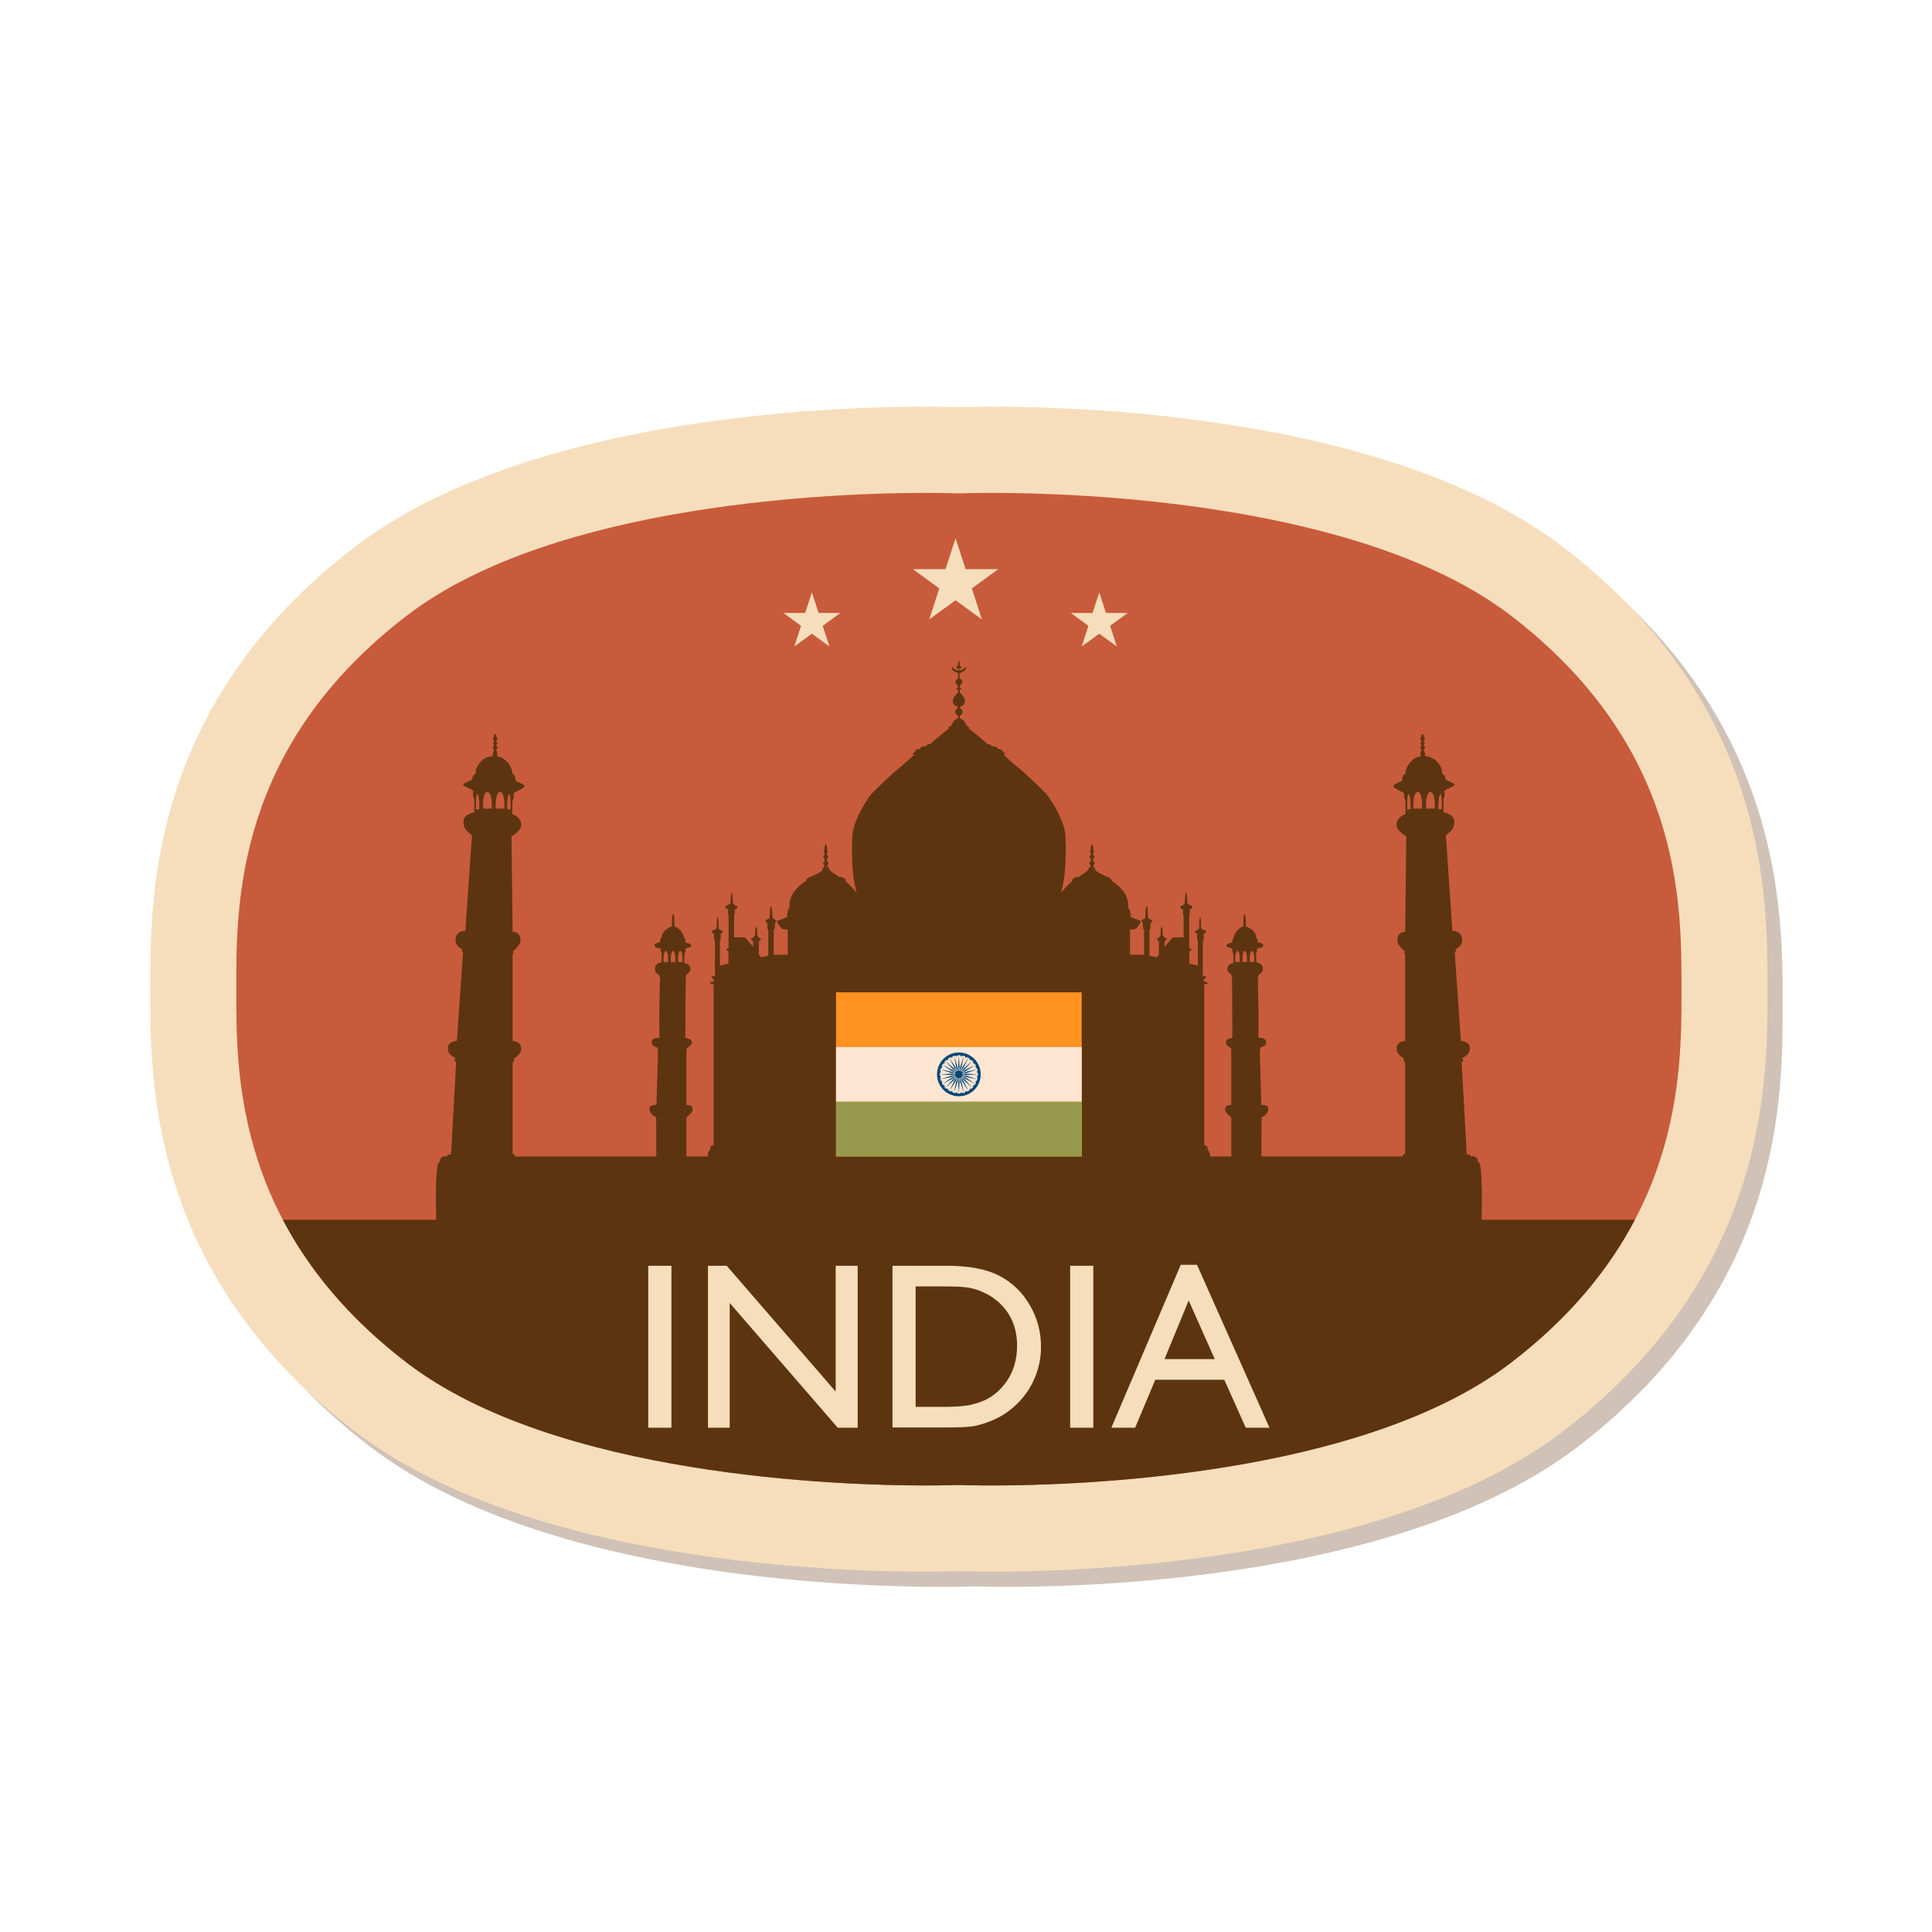 <svg xmlns="http://www.w3.org/2000/svg" xmlns:xlink="http://www.w3.org/1999/xlink" width="500" zoomAndPan="magnify" viewBox="0 0 375 375" height="500" preserveAspectRatio="xMidYMid meet" version="1.0"><defs><clipPath id="87dd6068c0"><path d="M 32 81.312 L 346.012 81.312 L 346.012 308.008 L 32 308.008 Z M 32 81.312 " clip-rule="nonzero"/></clipPath></defs><g clip-path="url(#87dd6068c0)"><path fill="#d0c2b7" d="M 195.531 308.008 C 191.418 308.008 189.051 307.91 189.051 307.91 C 189.051 307.91 186.688 308.008 182.574 308.008 C 163.117 308.008 104.523 305.82 71.801 280.77 C 31.727 250.09 32.094 212.316 32.094 194.938 C 32.094 177.562 31.727 139.789 71.801 109.109 C 104.516 84.062 163.086 81.875 182.559 81.875 C 186.684 81.875 189.051 81.973 189.051 81.973 C 189.051 81.973 191.422 81.875 195.547 81.875 C 215.023 81.875 273.594 84.062 306.305 109.109 C 346.383 139.789 346.012 177.562 346.012 194.938 C 346.012 212.316 346.383 250.09 306.305 280.77 C 273.582 305.824 214.988 308.008 195.531 308.008 " fill-opacity="1" fill-rule="nonzero"/></g><path fill="#f6debc" d="M 303.371 106.164 C 263.73 75.816 186.117 79.031 186.117 79.031 C 186.117 79.031 108.508 75.816 68.867 106.164 C 28.789 136.844 29.16 174.621 29.16 191.996 C 29.16 209.375 28.789 247.148 68.867 277.828 C 108.508 308.176 186.117 304.969 186.117 304.969 C 186.117 304.969 263.73 308.176 303.371 277.828 C 343.445 247.148 343.074 209.375 343.074 191.996 C 343.074 174.621 343.445 136.844 303.371 106.164 " fill-opacity="1" fill-rule="nonzero"/><path fill="#c85b3b" d="M 192.605 288.328 C 188.953 288.328 186.816 288.246 186.793 288.246 C 186.57 288.238 186.34 288.234 186.117 288.234 C 185.883 288.234 185.656 288.238 185.43 288.246 C 185.418 288.246 183.289 288.328 179.633 288.328 C 163.316 288.328 107.848 286.617 79 264.531 C 45.848 239.148 45.855 208.785 45.859 192.473 L 45.859 191.523 C 45.855 175.211 45.848 144.848 79 119.465 C 107.848 97.379 163.316 95.668 179.633 95.668 C 183.281 95.668 185.418 95.754 185.445 95.754 C 185.664 95.758 185.895 95.762 186.121 95.762 C 186.352 95.762 186.578 95.758 186.809 95.754 C 186.816 95.754 188.949 95.668 192.605 95.668 C 208.918 95.668 264.387 97.379 293.234 119.465 C 326.387 144.848 326.379 175.211 326.379 191.523 L 326.379 192.473 C 326.379 208.785 326.387 239.148 293.234 264.531 C 264.387 286.613 208.922 288.328 192.605 288.328 " fill-opacity="1" fill-rule="nonzero"/><path fill="#5c3510" d="M 92.559 154.25 C 92.828 153.672 93.109 155.457 93.043 157.043 L 92.395 157.125 C 92.395 157.125 92.297 154.812 92.559 154.25 Z M 94.598 153.672 C 95.633 153.883 95.441 156.953 95.441 156.953 L 93.766 156.953 C 93.766 156.953 93.555 153.883 94.598 153.672 Z M 97.062 153.672 C 98.102 153.883 97.906 156.953 97.906 156.953 L 96.219 156.953 C 96.219 156.953 96.023 153.883 97.062 153.672 Z M 98.93 154.25 C 99.195 154.812 99.094 157.125 99.094 157.125 L 98.438 157.043 C 98.379 155.457 98.66 153.672 98.93 154.25 Z M 129.234 184.535 C 129.832 184.887 129.652 186.73 129.652 186.73 L 128.82 186.73 C 128.82 186.73 128.625 184.887 129.234 184.535 Z M 130.648 184.535 C 131.23 184.887 131.059 186.73 131.059 186.73 L 130.215 186.73 C 130.215 186.73 130.039 184.887 130.648 184.535 Z M 132.047 184.535 C 132.645 184.887 132.461 186.73 132.461 186.73 L 131.633 186.73 C 131.633 186.73 131.441 184.887 132.047 184.535 Z M 240.195 184.535 C 240.797 184.887 240.605 186.73 240.605 186.73 L 239.77 186.73 C 239.77 186.73 239.594 184.887 240.195 184.535 Z M 241.602 184.535 C 242.199 184.887 242.016 186.73 242.016 186.73 L 241.188 186.73 C 241.188 186.73 241.004 184.887 241.602 184.535 Z M 243 184.535 C 243.609 184.887 243.426 186.73 243.426 186.73 L 242.59 186.73 C 242.59 186.73 242.406 184.887 243 184.535 Z M 273.305 154.25 C 273.582 153.672 273.859 155.457 273.789 157.043 L 273.145 157.125 C 273.145 157.125 273.043 154.812 273.305 154.25 Z M 275.176 153.672 C 276.215 153.883 276.012 156.953 276.012 156.953 L 274.34 156.953 C 274.34 156.953 274.137 153.883 275.176 153.672 Z M 277.641 153.672 C 278.68 153.883 278.484 156.953 278.484 156.953 L 276.801 156.953 C 276.801 156.953 276.602 153.883 277.641 153.672 Z M 279.676 154.25 C 279.941 154.812 279.84 157.125 279.84 157.125 L 279.188 157.043 C 279.129 155.457 279.41 153.672 279.676 154.25 Z M 287.586 236.758 C 287.82 223.844 286.91 225.727 286.91 225.727 C 286.953 224.094 285.48 224.465 285.48 224.465 C 285.48 223.973 284.691 224.066 284.691 224.066 L 283.707 206.188 C 284.383 205.727 283.777 205.418 283.777 205.418 C 284.316 205.059 285.301 204.75 285.301 203.426 C 285.301 202.125 283.555 202.023 283.555 202.023 L 282.363 184.883 C 282.82 184.535 282.457 184.352 282.457 184.352 C 283.289 183.82 283.891 183.277 283.805 182.27 C 283.645 180.566 281.906 180.676 281.906 180.676 L 280.641 162.172 C 280.934 161.727 282.195 161.309 282.281 159.633 C 282.363 157.961 280.184 157.676 280.184 157.676 L 280.184 155.004 C 280.574 154.668 280.344 153.496 280.344 153.496 C 280.859 153.062 282.34 152.637 282.336 152.273 C 282.328 152.043 280.605 151.359 280.605 151.359 C 280.645 150.559 279.902 150.129 279.902 150.129 C 279.902 149.418 279.828 148.844 278.922 147.824 C 278.07 146.836 276.586 146.754 276.586 146.754 C 276.617 145.785 276.352 145.77 276.352 145.77 L 276.352 145.551 C 276.863 144.836 276.352 144.855 276.352 144.855 L 276.352 144.555 C 276.801 143.918 276.359 144.047 276.359 144.047 L 276.359 143.66 C 276.863 143.184 276.352 143.168 276.352 143.168 C 276.414 142.406 276.086 142.531 276.086 142.531 C 275.785 142.531 275.895 143.168 275.895 143.168 C 275.312 143.156 275.895 143.66 275.895 143.66 L 275.895 144.016 C 275.422 144.047 275.895 144.574 275.895 144.574 L 275.895 144.871 C 275.355 144.906 275.895 145.527 275.895 145.527 L 275.895 145.77 C 275.617 145.832 275.742 146.801 275.742 146.801 C 275.27 146.902 274.66 146.98 273.781 147.902 C 272.793 148.941 272.742 150.281 272.742 150.281 C 272.098 150.375 272.156 151.559 272.156 151.559 C 271.516 151.863 270.148 152.371 270.477 152.734 C 270.773 153.082 272.535 153.922 272.535 153.922 C 272.473 155.109 272.781 155.355 272.781 155.355 L 272.816 158.023 C 271.711 158.422 271.137 159.117 271.062 160.016 C 270.957 161.25 272.957 162.324 272.957 162.324 L 272.742 180.863 C 271.41 180.926 271.125 181.879 271.258 182.758 C 271.371 183.641 272.742 184.727 272.742 184.727 C 272.383 184.84 272.742 185.27 272.742 185.27 L 272.742 202.055 C 271.184 202.125 271.02 203.152 271.102 203.871 C 271.211 204.703 272.559 205.516 272.559 205.516 C 272.156 205.703 272.742 206.273 272.742 206.273 L 272.742 223.934 C 272.281 223.98 272.238 224.465 272.238 224.465 L 244.848 224.465 L 244.875 216.875 C 244.875 216.875 246.18 216.336 246.18 215.172 C 246.18 214.309 244.828 214.48 244.828 214.48 L 244.523 204.012 C 244.762 203.73 244.523 203.426 244.523 203.426 C 245.117 203.066 245.797 203.078 245.746 202.176 C 245.703 201.379 244.262 201.43 244.262 201.43 L 244.277 196.566 L 244.137 189.699 C 244.469 189.445 244.23 189.254 244.23 189.254 C 244.398 189.129 245.133 188.906 245.117 187.953 C 245.113 187.008 243.859 186.777 243.859 186.777 L 243.801 185 C 244.039 184.828 243.984 184.113 243.984 184.113 C 244.633 184.043 245.199 183.867 245.215 183.457 C 245.227 183.043 244.113 182.91 244.113 182.91 C 244.148 181.996 243.836 182.066 243.836 182.066 C 243.785 180.391 241.82 179.809 241.82 179.809 C 241.848 177.102 241.582 177.422 241.582 177.422 C 241.27 177.422 241.352 179.77 241.352 179.77 C 239.703 180.426 239.406 182.117 239.406 182.117 C 239.109 182.203 239.203 182.992 239.203 182.992 C 238.512 182.992 238.055 183.258 238.055 183.586 C 238.055 183.902 239.164 184.09 239.164 184.09 C 239.109 184.926 239.371 185.035 239.371 185.035 L 239.406 186.949 C 238.574 186.992 238.207 187.602 238.223 188.145 C 238.23 188.699 239.09 189.227 239.09 189.227 C 238.82 189.406 239.141 189.699 239.141 189.699 L 239.203 201.438 C 238.5 201.566 237.945 201.762 237.945 202.355 C 237.945 202.969 238.996 203.477 238.996 203.477 C 238.844 203.629 238.996 203.934 238.996 203.934 L 238.996 214.48 C 237.988 214.465 237.805 214.805 237.793 215.406 C 237.785 216.004 238.996 216.891 238.996 216.891 L 238.996 224.465 L 234.867 224.465 C 234.906 223.164 234.301 223.465 234.402 222.93 C 234.504 222.402 233.734 222.285 233.734 222.285 L 233.734 191.074 C 234.18 191.02 234.402 190.996 234.402 190.762 C 234.402 190.512 233.676 190.527 233.676 190.527 L 233.676 190.121 C 234.723 189.332 233.469 189.492 233.469 189.492 L 233.469 182.66 C 233.75 182.496 233.66 181.203 233.66 181.203 C 234.402 180.984 234.094 180.613 233.75 180.52 C 233.414 180.426 233.098 180.293 233.117 179.906 C 233.141 179.5 233.098 177.887 232.934 178.031 C 232.766 178.191 232.754 179.562 232.754 180.043 C 232.754 180.5 232.512 180.371 232.07 180.664 C 231.637 180.953 232.383 181.246 232.383 181.246 C 232.27 182.523 232.5 182.637 232.5 182.637 L 232.5 187.434 L 230.863 187.02 L 230.863 184.633 C 231.727 184.297 230.824 183.941 230.824 183.941 L 230.824 177.691 C 230.992 177.457 230.91 176.469 230.91 176.469 C 231.586 176.355 231.484 175.957 231.34 175.859 C 231.215 175.746 230.445 175.52 230.445 175.195 C 230.445 174.875 230.438 173.27 230.223 173.27 C 230.012 173.27 230.059 174.523 229.969 175.168 C 229.883 175.812 229.062 175.785 229.078 176.09 C 229.094 176.395 229.621 176.5 229.621 176.5 C 229.551 177.574 229.738 177.691 229.738 177.691 L 229.738 181.953 C 229.434 181.918 227.586 181.969 227.586 181.969 L 226.051 183.789 L 226.051 182.715 C 226.227 182.691 226.32 182.426 226.32 182.426 C 226.461 182.371 226.645 182.203 226.48 182.148 C 226.293 182.105 226.074 182.133 226.016 181.918 C 225.957 181.711 225.684 181.625 225.684 181.625 C 225.684 181.352 225.711 179.926 225.453 179.926 C 225.188 179.926 225.273 181.625 225.273 181.625 C 225.035 181.676 225.086 182.117 224.703 182.117 C 224.324 182.117 224.719 182.461 224.719 182.461 C 224.684 182.691 224.945 182.719 224.945 182.719 L 224.945 185.352 C 224.766 185.41 224.512 185.812 224.512 185.812 L 223.109 185.52 L 223.109 180.52 C 223.406 180.414 223.305 179.148 223.305 179.148 C 223.707 179.047 223.75 178.656 223.5 178.539 C 223.262 178.406 222.898 178.352 222.84 178.105 C 222.781 177.859 222.84 175.906 222.598 175.906 C 222.348 175.906 222.32 177.621 222.305 177.902 C 222.289 178.191 222.27 178.262 221.754 178.508 C 221.246 178.75 221.84 179.125 221.84 179.125 C 221.754 180.465 222.07 180.543 222.07 180.543 L 222.07 185.312 L 219.328 185.312 L 219.328 180.434 C 220.414 180.414 220.559 180.289 220.898 179.785 C 221.238 179.27 221.629 178.738 221.285 178.688 C 220.922 178.645 219.344 177.926 219.344 177.926 C 219.676 177.605 219.344 177.176 219.344 177.176 C 219.402 176.316 218.957 176.305 218.957 176.305 C 219.414 172.949 215.75 170.973 215.75 170.973 C 215.754 170.305 214.703 170.098 214.703 170.098 C 214.371 169.957 212.582 169.172 212.582 168.781 C 212.582 168.41 212.27 168.293 212.27 168.293 L 212.27 167.906 C 212.754 167.379 212.211 167.238 212.211 167.238 L 212.211 166.645 C 212.691 166.184 212.195 166.031 212.195 166.031 L 212.195 165.559 C 212.516 165.145 212.195 164.98 212.195 164.98 C 212.219 164.59 212.211 163.938 211.949 163.938 C 211.691 163.938 211.711 165.02 211.711 165.02 C 211.406 165.199 211.711 165.559 211.711 165.559 L 211.711 166.012 C 211.199 166.238 211.711 166.66 211.711 166.66 L 211.711 167.266 C 211.09 167.363 211.645 167.898 211.645 167.898 L 211.645 168.309 C 211.32 168.309 211.32 168.57 211.199 168.836 C 211.078 169.113 209.414 170.18 209.414 170.18 C 207.965 170.25 208.102 171.062 208.102 171.062 C 207.832 171.195 205.898 173.27 205.898 173.27 C 206.961 170.289 206.922 165.324 206.809 162.297 C 206.684 159.242 203.859 155.035 203.133 154.164 C 202.395 153.289 198.488 149.617 197.945 149.25 C 197.391 148.863 194.816 146.531 194.816 146.531 C 195.496 146.246 194.641 145.953 194.641 145.953 C 194.629 145.375 193.664 145.383 193.664 145.383 C 193.637 144.781 192.504 144.863 192.504 144.863 C 192.406 144.406 191.684 144.438 191.684 144.438 C 190.816 143.582 188.125 141.461 188.125 141.461 C 188.125 140.859 187.57 140.887 187.57 140.887 C 187.535 140.367 187.316 140.34 187.316 140.34 C 187.238 139.832 186.609 139.539 186.297 139.418 L 186.297 138.93 C 187.551 138.152 186.34 137.461 186.34 137.461 L 186.34 137.184 C 186.965 136.984 187.238 136.742 187.289 136.051 C 187.336 135.355 186.297 134.41 186.297 134.41 L 186.297 133.863 C 187.031 133.621 186.309 133.496 186.309 133.496 L 186.309 133.051 C 187.406 132.227 186.27 131.699 186.27 131.699 L 186.27 130.629 C 188.16 130.016 187.32 129.219 187.23 129.594 C 187.133 129.961 186.191 130.156 186.191 130.156 L 186.191 129.797 C 187.102 129.578 186.27 129.191 186.27 129.191 C 186.309 128.262 186.121 128.211 186.121 128.211 C 186.121 128.211 185.922 128.262 185.973 129.191 C 185.973 129.191 185.137 129.578 186.043 129.797 L 186.043 130.156 C 186.043 130.156 185.102 129.961 185.008 129.594 C 184.926 129.219 184.082 130.016 185.973 130.629 L 185.973 131.699 C 185.973 131.699 184.828 132.227 185.922 133.051 L 185.922 133.496 C 185.922 133.496 185.211 133.621 185.953 133.863 L 185.953 134.41 C 185.953 134.41 184.906 135.355 184.949 136.051 C 184.996 136.742 185.27 136.984 185.895 137.184 L 185.895 137.461 C 185.895 137.461 184.691 138.152 185.953 138.93 L 185.953 139.418 C 185.633 139.539 184.996 139.832 184.926 140.34 C 184.926 140.34 184.707 140.367 184.664 140.887 C 184.664 140.887 184.105 140.859 184.105 141.461 C 184.105 141.461 181.422 143.582 180.562 144.438 C 180.562 144.438 179.832 144.406 179.73 144.863 C 179.73 144.863 178.598 144.781 178.57 145.383 C 178.57 145.383 177.617 145.375 177.602 145.953 C 177.602 145.953 176.742 146.246 177.434 146.531 C 177.434 146.531 174.844 148.863 174.297 149.25 C 173.75 149.617 169.844 153.289 169.109 154.164 C 168.371 155.035 165.559 159.242 165.441 162.297 C 165.316 165.324 165.273 170.289 166.324 173.27 C 166.324 173.27 164.398 171.195 164.133 171.062 C 164.133 171.062 164.277 170.25 162.828 170.18 C 162.828 170.18 161.164 169.113 161.031 168.836 C 160.91 168.57 160.91 168.309 160.59 168.309 L 160.59 167.898 C 160.59 167.898 161.141 167.363 160.523 167.266 L 160.523 166.66 C 160.523 166.66 161.039 166.238 160.523 166.012 L 160.523 165.559 C 160.523 165.559 160.832 165.199 160.523 165.02 C 160.523 165.02 160.562 163.938 160.289 163.938 C 160.035 163.938 160.016 164.59 160.051 164.98 C 160.051 164.98 159.719 165.145 160.035 165.559 L 160.035 166.031 C 160.035 166.031 159.551 166.184 160.035 166.645 L 160.035 167.238 C 160.035 167.238 159.492 167.379 159.969 167.906 L 159.969 168.293 C 159.969 168.293 159.648 168.41 159.648 168.781 C 159.648 169.172 157.863 169.957 157.547 170.098 C 157.547 170.098 156.477 170.305 156.492 170.973 C 156.492 170.973 152.816 172.949 153.277 176.305 C 153.277 176.305 152.832 176.316 152.906 177.176 C 152.906 177.176 152.57 177.605 152.906 177.926 C 152.906 177.926 151.312 178.645 150.953 178.688 C 150.613 178.738 151 179.27 151.34 179.785 C 151.684 180.289 151.836 180.414 152.906 180.434 L 152.906 185.312 L 150.164 185.312 L 150.164 180.543 C 150.164 180.543 150.496 180.465 150.402 179.125 C 150.402 179.125 150.98 178.75 150.48 178.508 C 149.973 178.262 149.953 178.191 149.941 177.902 C 149.914 177.621 149.883 175.906 149.648 175.906 C 149.398 175.906 149.465 177.859 149.398 178.105 C 149.332 178.352 148.984 178.406 148.738 178.539 C 148.484 178.656 148.527 179.047 148.945 179.148 C 148.945 179.148 148.844 180.414 149.125 180.52 L 149.125 185.52 L 147.738 185.812 C 147.738 185.812 147.473 185.41 147.293 185.352 L 147.293 182.719 C 147.293 182.719 147.551 182.691 147.516 182.461 C 147.516 182.461 147.918 182.117 147.531 182.117 C 147.156 182.117 147.195 181.676 146.957 181.625 C 146.957 181.625 147.047 179.926 146.789 179.926 C 146.535 179.926 146.543 181.352 146.543 181.625 C 146.543 181.625 146.281 181.711 146.227 181.918 C 146.16 182.133 145.934 182.105 145.762 182.148 C 145.605 182.203 145.777 182.371 145.918 182.426 C 145.918 182.426 146.008 182.691 146.191 182.715 L 146.191 183.789 L 144.648 181.969 C 144.648 181.969 142.801 181.918 142.496 181.953 L 142.496 177.691 C 142.496 177.691 142.68 177.574 142.613 176.5 C 142.613 176.5 143.141 176.395 143.156 176.09 C 143.168 175.785 142.355 175.812 142.27 175.168 C 142.18 174.523 142.227 173.27 142.02 173.27 C 141.797 173.27 141.797 174.875 141.797 175.195 C 141.797 175.52 141.031 175.746 140.895 175.859 C 140.758 175.957 140.641 176.355 141.324 176.469 C 141.324 176.469 141.246 177.457 141.418 177.691 L 141.418 183.941 C 141.418 183.941 140.523 184.297 141.383 184.633 L 141.383 187.02 L 139.73 187.434 L 139.73 182.637 C 139.73 182.637 139.969 182.523 139.863 181.246 C 139.863 181.246 140.605 180.953 140.164 180.664 C 139.719 180.371 139.492 180.5 139.492 180.043 C 139.492 179.562 139.473 178.191 139.305 178.031 C 139.137 177.887 139.109 179.5 139.121 179.906 C 139.137 180.293 138.832 180.426 138.484 180.52 C 138.152 180.613 137.836 180.984 138.582 181.203 C 138.582 181.203 138.484 182.496 138.77 182.66 L 138.77 189.492 C 138.77 189.492 137.52 189.332 138.555 190.121 L 138.555 190.527 C 138.555 190.527 137.836 190.512 137.836 190.762 C 137.836 190.996 138.062 191.02 138.512 191.074 L 138.512 222.285 C 138.512 222.285 137.738 222.402 137.836 222.93 C 137.93 223.465 137.324 223.164 137.363 224.465 L 133.234 224.465 L 133.234 216.891 C 133.234 216.891 134.453 216.004 134.441 215.406 C 134.43 214.805 134.238 214.465 133.234 214.48 L 133.234 203.934 C 133.234 203.934 133.398 203.629 133.234 203.477 C 133.234 203.477 134.289 202.969 134.289 202.355 C 134.289 201.762 133.738 201.566 133.027 201.438 L 133.098 189.699 C 133.098 189.699 133.422 189.406 133.148 189.227 C 133.148 189.227 134.008 188.699 134.027 188.145 C 134.031 187.602 133.668 186.992 132.828 186.949 L 132.871 185.035 C 132.871 185.035 133.125 184.926 133.07 184.09 C 133.07 184.09 134.195 183.902 134.195 183.586 C 134.195 183.258 133.723 182.992 133.027 182.992 C 133.027 182.992 133.125 182.203 132.828 182.117 C 132.828 182.117 132.539 180.426 130.891 179.77 C 130.891 179.77 130.969 177.422 130.664 177.422 C 130.664 177.422 130.379 177.102 130.414 179.809 C 130.414 179.809 128.461 180.391 128.398 182.066 C 128.398 182.066 128.09 181.996 128.125 182.91 C 128.125 182.91 127.004 183.043 127.027 183.457 C 127.035 183.867 127.598 184.043 128.262 184.113 C 128.262 184.113 128.195 184.828 128.449 185 L 128.375 186.777 C 128.375 186.777 127.129 187.008 127.113 187.953 C 127.094 188.906 127.836 189.129 128 189.254 C 128 189.254 127.773 189.445 128.105 189.699 L 127.961 196.566 L 127.988 201.43 C 127.988 201.43 126.531 201.379 126.492 202.176 C 126.441 203.078 127.113 203.066 127.723 203.426 C 127.723 203.426 127.488 203.73 127.723 204.012 L 127.422 214.48 C 127.422 214.48 126.062 214.309 126.062 215.172 C 126.062 216.336 127.363 216.875 127.363 216.875 L 127.391 224.465 L 100 224.465 C 100 224.465 99.957 223.98 99.492 223.934 L 99.492 206.273 C 99.492 206.273 100.082 205.703 99.676 205.516 C 99.676 205.516 101.035 204.703 101.133 203.871 C 101.223 203.152 101.051 202.125 99.492 202.055 L 99.492 185.27 C 99.492 185.27 99.844 184.84 99.492 184.727 C 99.492 184.727 100.871 183.641 100.984 182.758 C 101.117 181.879 100.84 180.926 99.492 180.863 L 99.281 162.324 C 99.281 162.324 101.281 161.25 101.172 160.016 C 101.105 159.117 100.523 158.422 99.426 158.023 L 99.469 155.355 C 99.469 155.355 99.777 155.109 99.703 153.922 C 99.703 153.922 101.469 153.082 101.77 152.734 C 102.098 152.371 100.715 151.863 100.082 151.559 C 100.082 151.559 100.137 150.375 99.492 150.281 C 99.492 150.281 99.449 148.941 98.461 147.902 C 97.582 146.98 96.977 146.902 96.492 146.801 C 96.492 146.801 96.621 145.832 96.34 145.77 L 96.34 145.527 C 96.34 145.527 96.879 144.906 96.34 144.871 L 96.34 144.574 C 96.34 144.574 96.824 144.047 96.34 144.016 L 96.34 143.66 C 96.34 143.66 96.93 143.156 96.34 143.168 C 96.34 143.168 96.449 142.531 96.145 142.531 C 96.145 142.531 95.836 142.406 95.879 143.168 C 95.879 143.168 95.371 143.184 95.879 143.66 L 95.879 144.047 C 95.879 144.047 95.441 143.918 95.879 144.555 L 95.879 144.855 C 95.879 144.855 95.371 144.836 95.879 145.551 L 95.879 145.77 C 95.879 145.77 95.625 145.785 95.645 146.754 C 95.645 146.754 94.164 146.836 93.316 147.824 C 92.41 148.844 92.332 149.418 92.332 150.129 C 92.332 150.129 91.605 150.559 91.633 151.359 C 91.633 151.359 89.906 152.043 89.898 152.273 C 89.883 152.637 91.383 153.062 91.906 153.496 C 91.906 153.496 91.66 154.668 92.051 155.004 L 92.051 157.676 C 92.051 157.676 89.871 157.961 89.953 159.633 C 90.039 161.309 91.293 161.727 91.605 162.172 L 90.328 180.676 C 90.328 180.676 88.59 180.566 88.434 182.27 C 88.344 183.277 88.941 183.82 89.773 184.352 C 89.773 184.352 89.418 184.535 89.871 184.883 L 88.68 202.023 C 88.68 202.023 86.938 202.125 86.938 203.426 C 86.938 204.75 87.918 205.059 88.465 205.418 C 88.465 205.418 87.852 205.727 88.535 206.188 L 87.547 224.066 C 87.547 224.066 86.754 223.973 86.754 224.465 C 86.754 224.465 85.289 224.094 85.324 225.727 C 85.324 225.727 84.414 223.844 84.652 236.758 L 54.906 236.758 C 59.809 246.082 67.352 255.617 79 264.531 C 107.848 286.617 163.316 288.328 179.633 288.328 C 183.289 288.328 185.418 288.246 185.43 288.246 C 185.656 288.238 185.883 288.234 186.117 288.234 C 186.34 288.234 186.57 288.238 186.793 288.246 C 186.816 288.246 188.953 288.328 192.605 288.328 C 208.922 288.328 264.387 286.613 293.234 264.531 C 304.887 255.617 312.426 246.082 317.328 236.758 L 287.586 236.758 " fill-opacity="1" fill-rule="nonzero"/><path fill="#f6debc" d="M 125.828 245.688 L 130.324 245.688 L 130.324 277.121 L 125.828 277.121 L 125.828 245.688 " fill-opacity="1" fill-rule="nonzero"/><path fill="#f6debc" d="M 162.207 245.688 L 166.473 245.688 L 166.473 277.121 L 162.609 277.121 L 141.637 252.91 L 141.637 277.121 L 137.414 277.121 L 137.414 245.688 L 141.055 245.688 L 162.207 270.102 L 162.207 245.688 " fill-opacity="1" fill-rule="nonzero"/><path fill="#f6debc" d="M 183.332 249.691 L 177.719 249.691 L 177.719 273.07 L 183.465 273.07 C 185.715 273.07 187.457 272.918 188.699 272.605 C 189.941 272.305 190.977 271.914 191.809 271.441 C 192.641 270.965 193.402 270.387 194.09 269.691 C 196.305 267.445 197.414 264.602 197.414 261.168 C 197.414 257.789 196.273 255.043 193.996 252.91 C 193.156 252.113 192.199 251.461 191.113 250.953 C 190.031 250.438 188.996 250.102 188.023 249.934 C 187.055 249.773 185.492 249.691 183.332 249.691 Z M 173.227 277.074 L 173.227 245.688 L 183.809 245.688 C 188.066 245.688 191.445 246.328 193.93 247.613 C 196.418 248.895 198.395 250.777 199.855 253.273 C 201.328 255.758 202.059 258.477 202.059 261.414 C 202.059 263.52 201.656 265.527 200.844 267.445 C 200.035 269.371 198.887 271.051 197.391 272.504 C 195.863 274.008 194.09 275.145 192.066 275.906 C 190.887 276.371 189.801 276.684 188.812 276.844 C 187.824 277 185.938 277.074 183.152 277.074 L 173.227 277.074 " fill-opacity="1" fill-rule="nonzero"/><path fill="#f6debc" d="M 207.715 245.688 L 212.207 245.688 L 212.207 277.121 L 207.715 277.121 L 207.715 245.688 " fill-opacity="1" fill-rule="nonzero"/><path fill="#f6debc" d="M 235.781 263.801 L 230.723 252.414 L 226.027 263.801 Z M 229.184 245.504 L 232.34 245.504 L 246.406 277.121 L 241.805 277.121 L 237.629 267.805 L 224.242 267.805 L 220.324 277.121 L 215.711 277.121 L 229.184 245.504 " fill-opacity="1" fill-rule="nonzero"/><path fill="#f6debc" d="M 185.477 104.473 L 187.426 110.484 L 193.738 110.484 L 188.633 114.211 L 190.582 120.227 L 185.477 116.512 L 180.363 120.227 L 182.316 114.211 L 177.203 110.484 L 183.523 110.484 L 185.477 104.473 " fill-opacity="1" fill-rule="nonzero"/><path fill="#f6debc" d="M 157.582 114.977 L 158.883 118.984 L 163.094 118.984 L 159.688 121.469 L 160.988 125.48 L 157.582 123.004 L 154.18 125.48 L 155.48 121.469 L 152.07 118.984 L 156.281 118.984 L 157.582 114.977 " fill-opacity="1" fill-rule="nonzero"/><path fill="#f6debc" d="M 213.367 114.977 L 214.668 118.984 L 218.879 118.984 L 215.473 121.469 L 216.77 125.48 L 213.367 123.004 L 209.961 125.48 L 211.262 121.469 L 207.852 118.984 L 212.062 118.984 L 213.367 114.977 " fill-opacity="1" fill-rule="nonzero"/><path fill="#ff9221" d="M 162.273 192.605 L 209.961 192.605 L 209.961 224.465 L 162.273 224.465 L 162.273 192.605 " fill-opacity="1" fill-rule="nonzero"/><path fill="#ffe6d3" d="M 162.273 203.227 L 209.961 203.227 L 209.961 213.848 L 162.273 213.848 L 162.273 203.227 " fill-opacity="1" fill-rule="nonzero"/><path fill="#97994e" d="M 162.273 213.848 L 209.961 213.848 L 209.961 224.465 L 162.273 224.465 L 162.273 213.848 " fill-opacity="1" fill-rule="nonzero"/><path fill="#004776" d="M 185.82 212.238 C 185.828 212.137 185.758 212.047 185.656 212.035 C 185.559 212.023 185.469 212.09 185.453 212.191 C 185.355 212.168 185.254 212.148 185.16 212.121 L 185.855 210.004 L 185.965 209.262 L 186.078 209.277 L 185.992 210.023 L 186.117 212.254 L 186.246 210.023 L 186.156 209.277 L 186.273 209.262 L 186.383 210.004 L 187.074 212.121 C 186.98 212.148 186.883 212.168 186.781 212.191 C 186.766 212.09 186.676 212.023 186.578 212.035 C 186.477 212.047 186.41 212.137 186.418 212.238 C 186.32 212.246 186.219 212.254 186.117 212.254 C 186.016 212.254 185.918 212.246 185.82 212.238 Z M 185.781 207.879 L 185.488 207.184 L 184.266 205.32 C 184.352 205.27 184.441 205.223 184.531 205.18 C 184.574 205.27 184.676 205.312 184.77 205.273 C 184.859 205.234 184.902 205.133 184.871 205.035 C 184.965 205.004 185.059 204.973 185.16 204.945 L 185.609 207.133 L 185.891 207.832 Z M 183.715 205.703 C 183.777 205.781 183.895 205.797 183.973 205.734 C 184.051 205.672 184.066 205.559 184.012 205.48 C 184.094 205.422 184.18 205.367 184.266 205.32 L 185.266 207.312 L 185.715 207.91 L 185.625 207.984 L 185.16 207.395 L 183.496 205.906 C 183.566 205.836 183.641 205.77 183.715 205.703 Z M 183.066 206.422 C 183.148 206.48 183.258 206.465 183.32 206.387 C 183.383 206.309 183.367 206.191 183.293 206.133 C 183.359 206.055 183.422 205.98 183.496 205.906 L 184.98 207.574 L 185.566 208.039 L 185.496 208.133 L 184.895 207.684 L 182.91 206.676 C 182.957 206.59 183.012 206.508 183.066 206.422 Z M 182.863 207.184 C 182.902 207.094 182.855 206.988 182.766 206.945 C 182.812 206.855 182.855 206.766 182.91 206.676 L 184.77 207.902 L 185.461 208.199 L 185.418 208.309 L 184.719 208.027 L 182.539 207.574 C 182.562 207.477 182.594 207.383 182.629 207.289 C 182.723 207.32 182.824 207.277 182.863 207.184 Z M 182.426 208.84 C 182.414 208.734 182.41 208.641 182.41 208.535 C 182.41 208.434 182.414 208.332 182.426 208.234 C 182.523 208.242 182.609 208.172 182.625 208.074 C 182.637 207.977 182.57 207.883 182.473 207.867 C 182.488 207.77 182.512 207.672 182.539 207.578 L 184.652 208.273 L 185.391 208.379 L 185.379 208.496 L 184.633 208.406 L 182.41 208.535 L 184.633 208.66 L 185.379 208.574 L 185.391 208.691 L 184.652 208.797 L 182.539 209.5 C 182.512 209.402 182.488 209.305 182.473 209.203 C 182.57 209.188 182.637 209.098 182.625 208.992 C 182.609 208.898 182.523 208.828 182.426 208.84 Z M 182.863 209.887 C 182.824 209.797 182.723 209.75 182.629 209.785 C 182.594 209.688 182.562 209.594 182.539 209.5 L 184.719 209.043 L 185.418 208.766 L 185.461 208.871 L 184.77 209.172 L 182.91 210.391 C 182.855 210.305 182.812 210.215 182.766 210.125 C 182.855 210.082 182.902 209.98 182.863 209.887 Z M 183.32 210.688 C 183.258 210.605 183.148 210.59 183.066 210.645 C 183.012 210.566 182.957 210.48 182.91 210.391 L 184.895 209.391 L 185.496 208.938 L 185.566 209.035 L 184.98 209.5 L 183.496 211.164 C 183.422 211.094 183.359 211.02 183.293 210.941 C 183.367 210.875 183.383 210.766 183.32 210.688 Z M 183.973 211.34 C 183.895 211.277 183.777 211.293 183.715 211.367 C 183.641 211.301 183.566 211.234 183.496 211.164 L 185.16 209.68 L 185.625 209.086 L 185.715 209.156 L 185.266 209.758 L 184.266 211.75 C 184.18 211.699 184.094 211.652 184.012 211.594 C 184.066 211.508 184.051 211.398 183.973 211.34 Z M 184.77 211.797 C 184.676 211.758 184.574 211.805 184.531 211.895 C 184.441 211.848 184.352 211.805 184.266 211.754 L 185.488 209.887 L 185.781 209.195 L 185.891 209.238 L 185.609 209.938 L 185.16 212.121 C 185.059 212.094 184.965 212.066 184.871 212.031 C 184.902 211.938 184.859 211.836 184.77 211.797 Z M 186.418 204.832 C 186.41 204.93 186.477 205.02 186.578 205.035 C 186.676 205.047 186.766 204.977 186.781 204.883 C 186.883 204.898 186.98 204.922 187.074 204.945 L 186.383 207.066 L 186.273 207.809 L 186.156 207.797 L 186.246 207.051 L 186.117 204.82 L 185.992 207.051 L 186.078 207.797 L 185.965 207.809 L 185.855 207.066 L 185.16 204.945 C 185.254 204.922 185.355 204.898 185.453 204.883 C 185.469 204.977 185.559 205.047 185.656 205.035 C 185.758 205.02 185.828 204.93 185.82 204.832 C 185.918 204.824 186.016 204.82 186.117 204.82 C 186.219 204.82 186.32 204.824 186.418 204.832 Z M 189.375 207.184 C 189.41 207.277 189.516 207.32 189.605 207.289 C 189.641 207.383 189.672 207.477 189.695 207.574 L 187.516 208.027 L 186.82 208.309 L 186.777 208.199 L 187.465 207.902 L 189.328 206.676 C 189.375 206.766 189.422 206.855 189.465 206.945 C 189.375 206.988 189.336 207.094 189.375 207.184 Z M 188.914 206.387 C 188.973 206.465 189.086 206.48 189.168 206.422 C 189.227 206.508 189.277 206.59 189.328 206.676 L 187.34 207.684 L 186.742 208.133 L 186.668 208.039 L 187.258 207.574 L 188.738 205.906 C 188.812 205.98 188.879 206.055 188.945 206.133 C 188.867 206.191 188.855 206.309 188.914 206.387 Z M 188.262 205.734 C 188.344 205.797 188.453 205.781 188.516 205.703 C 188.594 205.77 188.668 205.836 188.738 205.906 L 187.078 207.395 L 186.613 207.984 L 186.52 207.91 L 186.973 207.312 L 187.973 205.32 C 188.059 205.367 188.141 205.422 188.227 205.48 C 188.168 205.559 188.184 205.672 188.262 205.734 Z M 187.465 205.273 C 187.559 205.312 187.664 205.27 187.707 205.18 C 187.797 205.223 187.887 205.27 187.969 205.32 L 186.75 207.184 L 186.453 207.879 L 186.344 207.832 L 186.621 207.133 L 187.078 204.945 C 187.172 204.973 187.27 205.004 187.363 205.035 C 187.332 205.133 187.375 205.234 187.465 205.273 Z M 187.707 211.895 C 187.664 211.805 187.559 211.758 187.465 211.797 C 187.375 211.836 187.332 211.938 187.363 212.031 C 187.27 212.066 187.172 212.094 187.078 212.121 L 186.621 209.938 L 186.344 209.238 L 186.453 209.195 L 186.75 209.887 L 187.969 211.754 C 187.887 211.805 187.797 211.848 187.707 211.895 Z M 188.516 211.367 C 188.453 211.293 188.344 211.277 188.262 211.34 C 188.184 211.398 188.168 211.508 188.227 211.594 C 188.141 211.652 188.059 211.699 187.973 211.75 L 186.973 209.758 L 186.52 209.156 L 186.613 209.086 L 187.078 209.68 L 188.738 211.164 C 188.668 211.234 188.594 211.301 188.516 211.367 Z M 189.168 210.645 C 189.086 210.59 188.973 210.605 188.914 210.688 C 188.855 210.766 188.867 210.875 188.945 210.941 C 188.879 211.02 188.812 211.094 188.738 211.164 L 187.258 209.5 L 186.668 209.035 L 186.742 208.938 L 187.34 209.391 L 189.328 210.391 C 189.277 210.48 189.227 210.566 189.168 210.645 Z M 189.375 209.887 C 189.336 209.98 189.375 210.082 189.465 210.125 C 189.422 210.215 189.375 210.305 189.328 210.391 L 187.465 209.172 L 186.777 208.871 L 186.82 208.766 L 187.516 209.043 L 189.695 209.5 C 189.672 209.594 189.641 209.688 189.605 209.785 C 189.516 209.75 189.41 209.797 189.375 209.887 Z M 189.762 209.203 C 189.746 209.305 189.723 209.402 189.695 209.5 L 187.582 208.797 L 186.844 208.691 L 186.855 208.574 L 187.602 208.66 L 189.824 208.535 L 187.602 208.406 L 186.855 208.496 L 186.844 208.379 L 187.582 208.273 L 189.695 207.578 C 189.723 207.672 189.746 207.77 189.762 207.867 C 189.668 207.883 189.598 207.977 189.613 208.074 C 189.625 208.172 189.715 208.242 189.812 208.234 C 189.82 208.332 189.824 208.434 189.824 208.535 C 189.824 208.641 189.82 208.734 189.812 208.84 C 189.715 208.828 189.625 208.898 189.613 208.992 C 189.598 209.098 189.668 209.188 189.762 209.203 Z M 186.117 204.285 C 183.777 204.285 181.879 206.191 181.879 208.535 C 181.879 210.883 183.777 212.781 186.117 212.781 C 188.457 212.781 190.355 210.883 190.355 208.535 C 190.355 206.191 188.457 204.285 186.117 204.285 " fill-opacity="1" fill-rule="nonzero"/></svg>